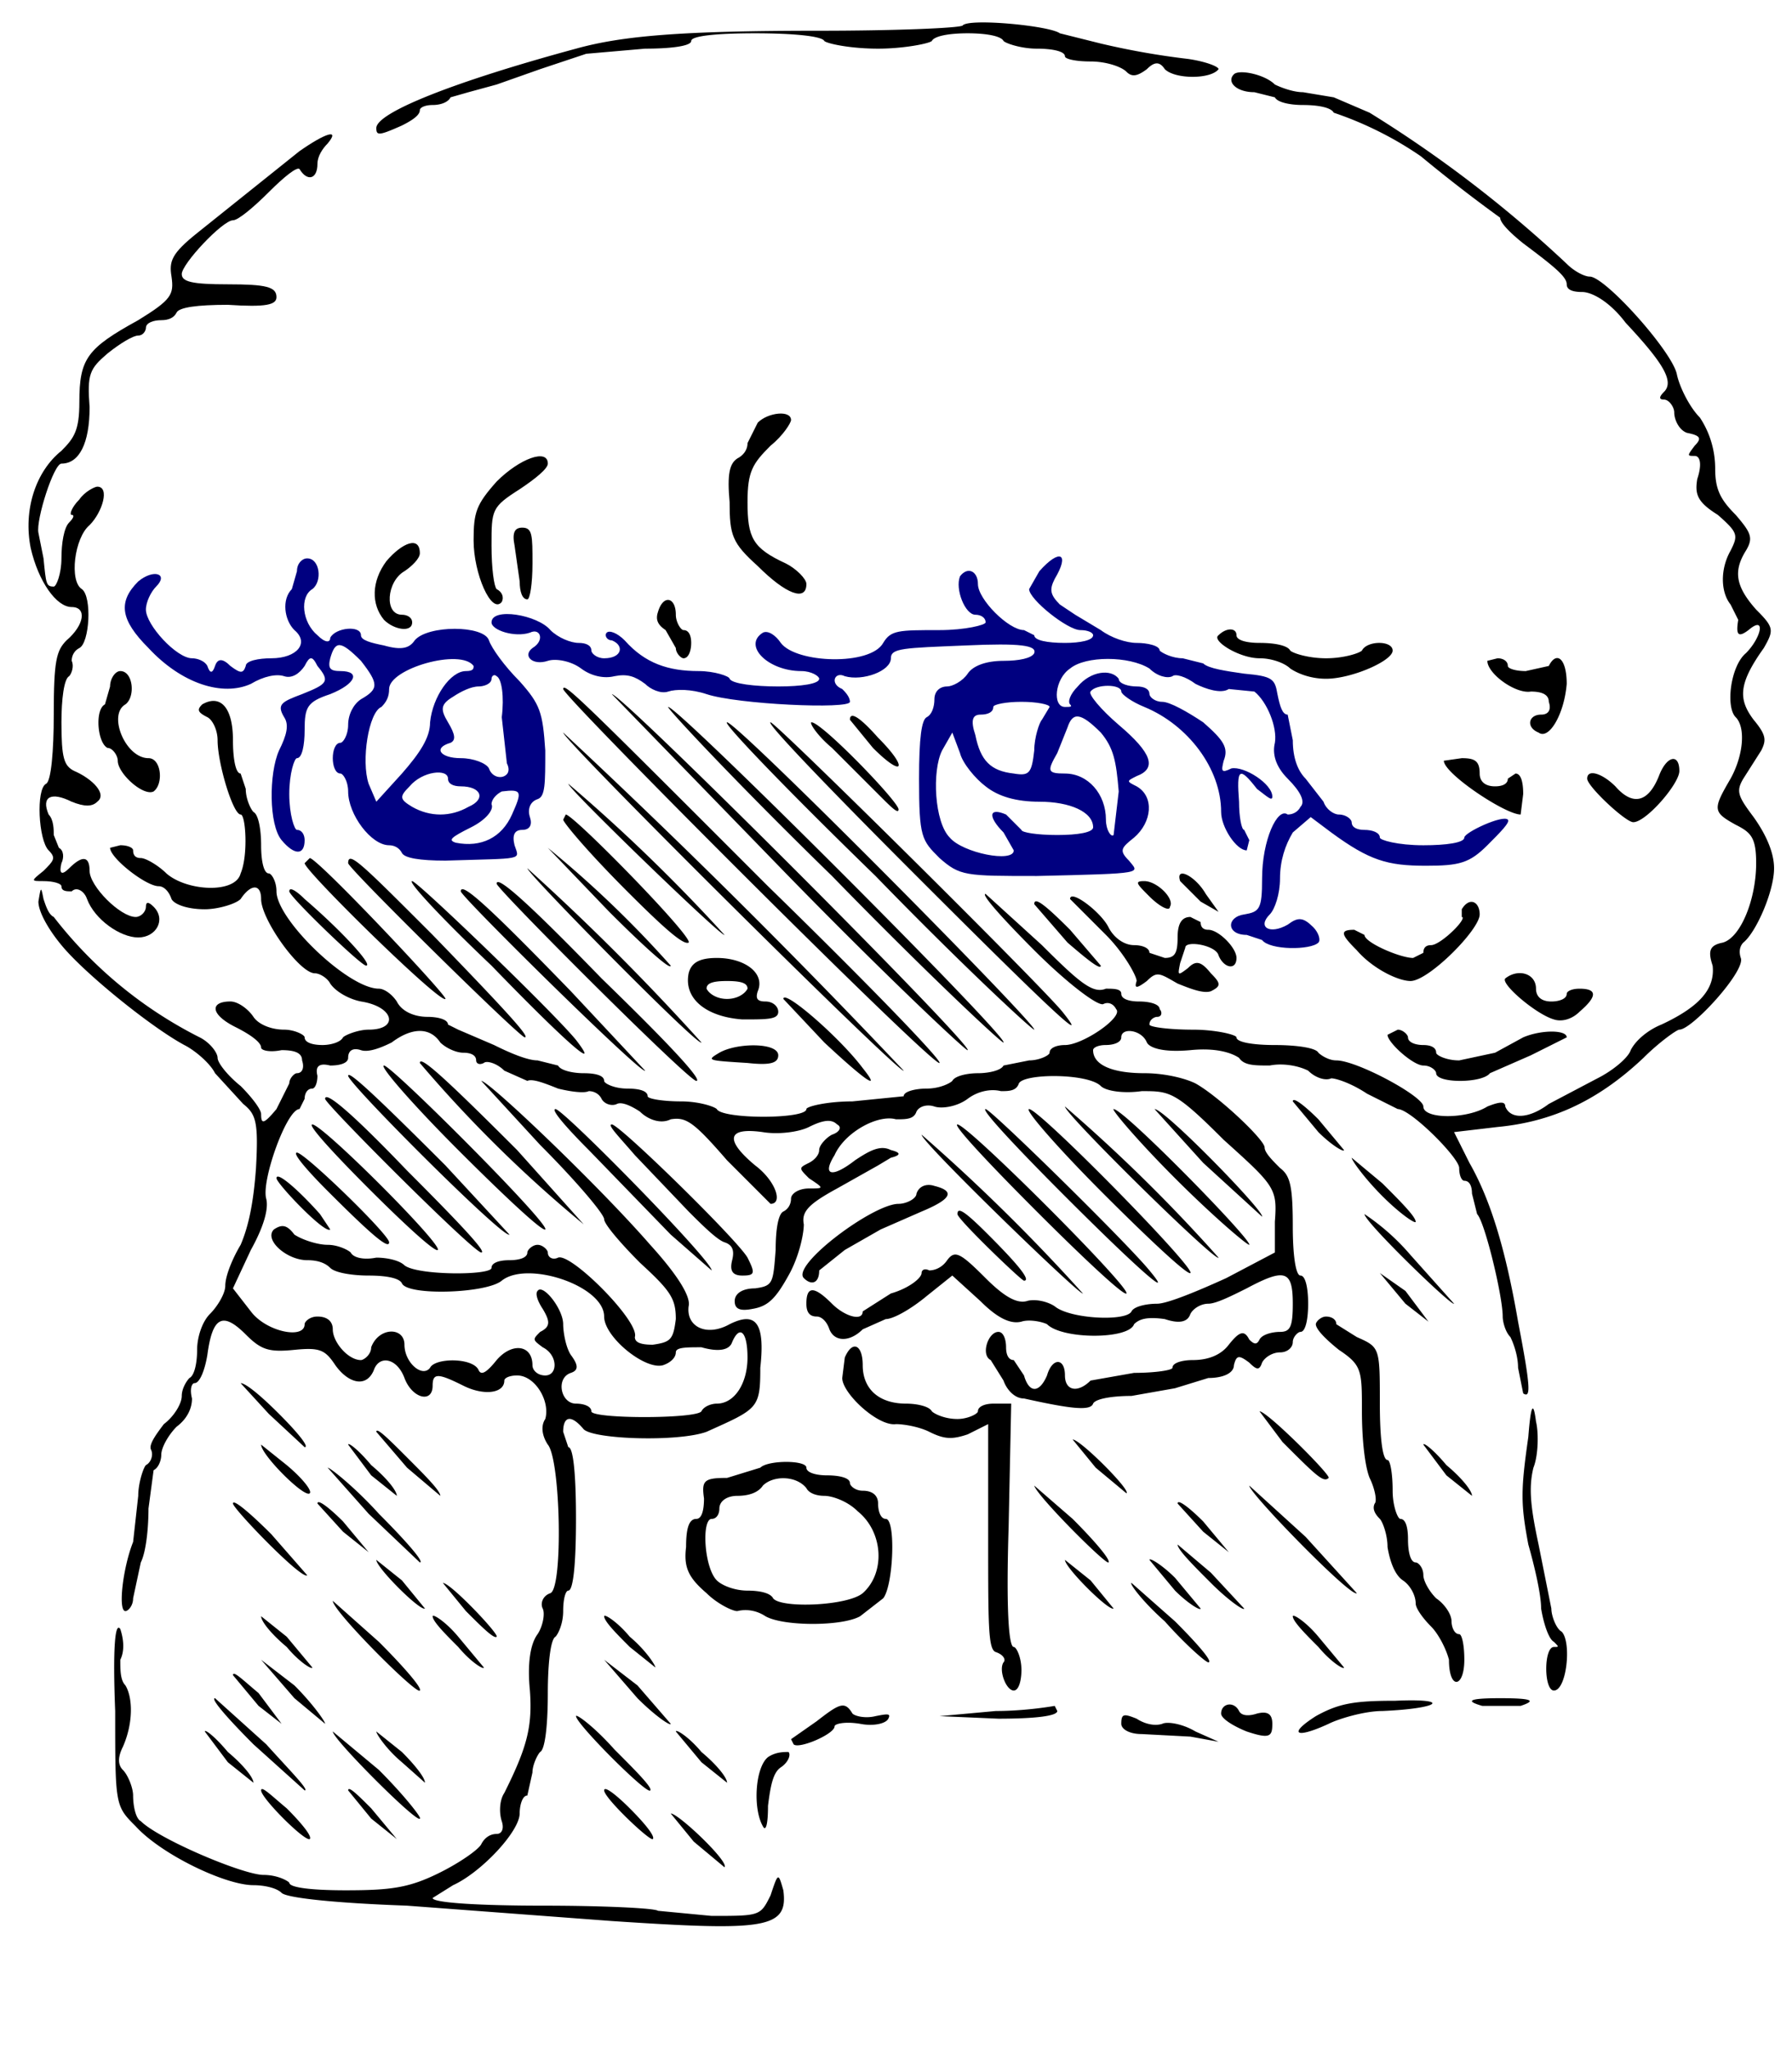 <svg xmlns="http://www.w3.org/2000/svg" preserveAspectRatio="xMidYMid meet" viewBox="0 0 700 800"
    style="background-color:lemonchiffon"> 
        <style>
            @keyframes glow {
                0% {
                    filter: drop-shadow(16px 16px 20px orange) brightness(75%);
                }

                to {
                    filter: drop-shadow(16px 16px 20px pear) brightness(5000%);
                }
            }

            path {
                fill: waterblue;
                animation: glow 4s ease-in-out infinite alternate;
            }

            .yak {
                fill: navy;
            }

            .yak:hover {
                fill: lavender;
            }

            .icon {
                fill: navy;
            }
        </style>  
        <g transform="translate(-90, 0)">
    <path
        d="M466 10c-2 1-27 2-56 2-54 0-77 2-95 7-48 13-78 25-78 31 0 3 1 3 10-1 4-2 7-4 7-6 0-1 2-2 5-2s6-1 7-3l7-2 11-3 17-6 18-6 23-2c10 0 18-1 18-3s10-3 25-3c14 0 26 1 27 3 1 1 10 3 21 3 10 0 20-2 21-3 1-2 7-3 14-3s13 1 14 3c1 1 7 3 13 3s11 1 11 3c0 1 4 2 10 2s12 2 14 4 4 2 8-1c3-3 5-3 7 0 4 4 18 4 21 0 0-1-5-3-12-4a300 300 0 0 1-34-6l-16-4c-4-3-36-6-38-3zm106 19c-3 3 1 7 8 7l8 2c1 2 6 3 11 3 6 0 11 1 12 3a138 138 0 0 1 34 17 605 605 0 0 0 31 24c0 2 4 6 9 10 12 9 17 13 17 16 0 2 2 3 6 3s11 4 17 12c15 16 19 23 15 27-2 2-2 3 0 3s4 3 4 5c0 3 2 7 5 8 5 1 6 2 3 5-3 4-3 4 0 4 2 0 3 3 1 9-1 6 0 9 8 14 8 7 8 8 5 14-4 7-4 16 0 21l3 6c-1 6 0 7 4 4 7-6 5 3-1 9-6 5-8 21-4 25s3 15-2 24c-7 12-7 13 2 18 6 3 8 5 8 15 0 14-6 29-13 31-5 1-6 3-4 9 1 9-5 16-20 23-5 2-10 6-12 10-1 3-7 8-13 11l-19 10c-8 6-15 6-17 1 0-2-2-2-7 0-8 5-25 5-25 0 0-4-26-18-34-18-3 0-6-2-7-3-1-2-9-3-17-3s-15-1-15-3c0-1-8-3-17-3s-17-1-17-2c0-2 2-3 3-3 2 0 2-2 1-3 0-2-4-3-8-3s-7-1-7-3-3-2-6-2c-5 2-10-2-25-17l-22-20c-2 0 7 10 19 22 13 13 25 22 27 21s4 0 5 2c3 3-13 14-20 14-3 0-6 1-6 3 0 1-4 3-8 3l-10 2c-1 2-6 3-10 3s-9 1-10 3c-1 1-5 3-10 3-4 0-9 1-9 3l-20 2c-10 0-18 2-18 3 0 4-33 4-35 0-1-1-7-3-14-3s-13-1-13-2c0-2-3-3-8-3s-9-2-9-3c0-2-3-3-8-3-4 0-9-1-10-3l-8-2c-4 0-11-3-17-6l-14-6-4-2c0-2-4-3-8-3-5 0-10-2-12-6-2-3-5-5-7-5-12 0-40-27-40-38 0-4-2-7-3-7-2 0-3-5-3-11s-1-12-3-13c-1-1-3-5-3-9l-2-6c-2 0-3-6-3-13 0-13-5-18-12-14-2 2-2 3 2 5 2 1 4 5 4 9 0 9 6 29 9 29 2 0 3 16 0 23-2 8-21 7-29 0-3-3-8-6-10-6s-3-1-3-3c0-1-2-2-5-2l-4 1c0 4 14 15 19 15 2 0 4 2 5 5 1 2 6 4 13 4 5 0 12-2 14-4 4-6 8-6 8 0 0 8 15 29 21 29 2 0 5 2 6 4 2 3 7 6 12 7 13 2 15 11 3 11-4 0-9 2-10 3-1 2-5 3-8 3-4 0-7-1-7-3 0-1-4-3-8-3-5 0-10-2-12-5s-6-6-9-6c-8 0-8 5 2 10 6 3 10 6 10 8 0 1 3 2 8 1 5 0 8 1 8 4 1 3 0 5-2 5-1 0-3 2-3 4l-5 10c-5 6-6 6-6 2 0-2-4-7-8-11-5-4-9-9-9-11s-3-6-7-8a167 167 0 0 1-57-47c-2-1-3-4-4-7-1-5-1-5-2 1 0 4 4 11 9 17 9 11 35 32 48 39 4 2 10 7 12 11l11 12c5 4 6 7 5 25-1 14-3 23-6 30-3 5-6 12-6 16 0 3-3 8-6 11s-5 9-5 14-1 10-3 11c-1 1-3 4-3 7s-3 8-7 11c-3 4-6 8-5 10s0 5-2 6c-1 1-3 7-3 12l-2 18c-4 10-6 27-3 27 1 0 3-2 3-5l3-14c2-4 3-13 3-21l2-15c2-1 3-4 3-6 0-3 3-8 6-11 4-3 6-7 6-11-1-4 0-6 1-6 2 0 4-5 5-11 2-15 6-17 15-8 6 6 9 7 19 6s12 0 16 6c5 7 12 9 15 2 2-6 9-5 12 3s11 10 11 3c0-5 2-5 12 0 8 4 16 3 16-2 0-1 2-2 5-2 7 0 13 10 11 17-2 3-1 7 1 10 5 6 6 56 1 58-3 1-4 4-3 6s0 7-2 10c-3 4-4 12-3 22 1 14-1 22-10 40-2 3-2 8-1 11s0 5-2 5c-3 0-5 2-6 4s-8 7-16 11c-12 6-19 7-37 7-13 0-22-1-22-3-1-1-5-3-10-3-8 0-41-14-48-21-2-1-3-6-3-10 0-3-2-8-4-10s-2-5 0-9c4-9 4-19 1-24-2-2-2-6-2-10 2-4 1-9 0-12-2-3-3 7-2 32 0 37 0 37 8 45 10 11 35 23 46 23 4 0 9 1 11 3s21 4 49 5l80 6c60 4 69 3 67-12-2-7-2-7-5 2-4 8-4 8-23 8l-21-2c-1-1-21-2-45-2-23 0-43-1-43-3l8-5c11-5 26-21 26-28 0-3 1-7 3-7l2-9c0-3 2-7 3-8 2-1 3-11 3-23 0-11 1-21 3-22 1-1 3-5 3-10s1-8 2-8c2 0 3-11 3-28s-1-28-3-28l-2-6c0-6 3-7 8-1 4 4 37 5 48 1 20-9 21-9 21-25 2-18-2-22-12-17-9 5-17 1-16-7 1-4-5-13-15-24-20-23-63-64-66-64l23 25c14 14 25 27 25 29s7 10 14 17c12 11 14 14 14 22-1 8-2 9-9 10-5 0-7-1-7-3 2-6-25-33-30-31-2 1-4 0-4-2 0-1-2-3-4-3s-4 2-4 3c0 2-3 3-7 3s-7 1-7 3c0 3-29 3-34-1-2-2-7-3-11-3-5 1-9 0-10-2-1-1-5-3-9-3s-10-2-13-4c-3-4-5-4-8-2-4 4 5 12 13 12 4 0 7 1 9 3s9 3 15 3c7 0 12 1 13 3 2 5 33 4 39-1 10-8 40 2 40 14 0 8 16 21 23 19 3-1 5-3 5-5s4-2 10-2c7 2 11 1 12-2 3-7 6-4 6 6s-5 18-12 18c-2 0-5 1-6 3-2 3-43 3-43 0 0-2-3-3-6-3-6 0-8-10-2-12 3-1 3-3 0-7-2-3-3-9-3-12 0-6-8-16-10-13-1 1 0 4 2 7 3 5 3 7-1 9-3 3-3 3 1 6 6 3 6 11 1 11-3 0-5-2-5-4 0-8-8-9-14-2-4 5-6 6-7 4-2-5-17-5-19-1-3 4-10-2-10-9s-10-7-13 1c0 3-3 5-4 5-5 0-11-7-11-12 0-3-2-5-6-5-3 0-5 2-5 3 0 6-15 3-21-5l-7-9 7-15c5-9 7-16 6-20-2-7 8-35 13-35l2-4c0-2 1-4 3-4 1 0 2-2 2-5-1-4 1-5 5-4 4 0 7-1 7-3 0-3 2-4 5-3s8-1 12-3c8-6 15-6 19 0 2 2 6 4 9 4s5 1 5 3c0 1 1 2 3 1 1-1 5 0 8 3l9 4c2-1 7 1 12 3 4 1 10 2 12 1 2 0 4 1 5 3s4 3 6 2 6 1 9 3c3 3 8 5 12 3 6-1 9 1 22 16l17 17c5 0 2-9-6-15-12-10-11-15 3-13 6 1 14 0 18-2 6-3 9-3 11-1 2 1 1 3-2 4-2 1-5 4-5 6s-2 4-4 5c-4 2-4 2 0 6 6 4 6 4 0 4-4 0-7 2-7 4s-1 4-3 5-3 7-3 15c-1 13-1 14-8 15-5 0-8 2-8 5s2 4 7 3c6-1 9-4 14-13 4-7 6-16 6-20-1-5 2-8 13-14l16-9 5-3c4-1 4-2 0-3-4-2-8 0-14 4-9 7-13 6-8-2 4-9 17-16 24-14 4 0 7 0 8-3 1-2 4-3 7-2s9 0 13-3 9-4 13-3c3 0 6 0 7-3 2-4 27-4 32 1 2 2 9 3 16 2 11 0 13 0 32 19 20 18 21 19 20 32v12l-19 10c-11 5-23 10-27 10s-9 1-10 3c-2 4-24 3-30-2-3-2-8-3-11-2-4 1-9-2-16-9-10-10-12-11-15-7-2 3-5 4-7 4-2-1-3 0-3 1 0 2-5 6-12 8l-11 7c0 4-7 2-12-3-7-7-10-7-10 0 0 3 1 5 4 5 2 0 4 2 5 5 2 5 8 5 13 0l9-4c3 0 10-4 16-9l10-8 11 10c7 7 12 9 16 8 3-1 8 0 10 1 6 6 32 6 34 0 2-2 5-3 12-2 6 2 9 1 10-2 1-2 4-4 7-4s9-3 15-6c15-8 18-7 18 6 0 9-1 11-5 11-3 0-7 1-8 3s-2 2-4 0c-2-4-4-3-8 2-3 4-8 6-14 6-4 0-8 1-8 3 0 1-7 2-15 2l-17 3c-5 5-10 4-10-2 0-7-5-7-7 0-3 7-7 7-9 0l-4-6c-2 0-3-2-3-5s-1-6-3-6c-4 0-7 9-3 11l5 8c1 3 4 7 8 7 18 4 26 5 27 2 1-2 8-3 15-3l17-3 13-4c6 0 10-2 10-5 1-4 2-4 6-1 3 3 4 3 5 0 1-2 4-4 7-4s5-2 5-4 2-4 3-4c2 0 3-5 3-11s-1-11-3-11-3-9-3-19c0-16-1-20-5-23-3-3-6-6-6-8 0-3-18-20-27-25-4-2-12-4-20-4-12 0-20-3-20-9 0-1 2-2 5-2s6-1 6-3c0-4 8-3 10 2 1 2 6 4 17 3 10-1 16 1 19 3 2 3 6 3 12 3 5-1 11 0 15 2 3 3 7 4 9 3 2 0 8 2 14 6l12 6c5 0 24 19 24 23 0 3 1 5 2 5 2 0 3 2 3 5l2 8c3 3 10 32 10 40 0 2 1 6 3 8 1 2 3 7 3 12l2 10c3 2 3-2-2-28-5-29-11-48-19-62l-6-12 17-2c21-2 39-10 57-27 6-6 13-11 14-11 5 0 26-23 24-28-1-3 0-5 1-6 5-4 12-20 12-29 0-6-3-13-8-20-6-8-7-10-4-15l7-11c2-4 2-6-3-12-6-8-6-14 4-28 4-7 4-8-3-15-8-9-9-15-4-23 3-5 2-7-4-14-6-6-8-10-8-18 0-7-2-14-6-20-4-4-8-12-9-17-2-9-28-38-34-38-2 0-6-2-9-5a483 483 0 0 0-77-59l-14-6-12-2c-4 0-9-2-11-3-4-4-14-6-16-4z" />
    <path
        d="m207 59-40 32c-10 8-11 11-10 17 1 7 0 9-13 17-20 11-23 15-23 32 0 11-2 14-7 19-10 8-15 23-12 38 3 13 10 23 16 23s5 7-2 13c-4 4-5 8-5 29 0 14-1 26-3 27-4 2-3 22 1 26 3 3 2 4-2 8-5 4-5 4 0 4 4 0 7 1 7 2 0 2 2 2 4 2 2-2 5 0 6 3 3 8 13 15 20 15s11-7 6-12c-2-2-3-2-3 0s-2 4-4 4c-6 0-18-12-18-18s-3-6-8-1c-3 3-4 2-3-2 1-2 1-5-1-6l-2-5c0-2 0-6-2-8-3-7 1-9 9-5 5 2 8 2 10 0 4-3-2-9-9-12-4-2-5-5-5-19 0-9 1-17 3-18 1-1 2-4 1-6 0-2 1-4 3-5 4-2 5-20 1-23-5-3-3-20 3-25 5-5 8-15 3-15-1 0-5 2-7 5-3 3-4 6-3 6s1 1-1 3-3 8-3 14-2 11-3 11c-3 0-3-1-4-11l-2-10c-1-5 6-27 9-27 7 0 11-8 11-22-1-13 0-15 7-21 5-4 10-7 12-7s3-2 3-3c0-2 3-3 6-3s5-1 6-3 8-3 20-3c15 1 19 0 19-3 0-4-4-5-19-5-14 0-18-1-18-4 0-4 16-21 20-21 2 0 8-5 14-11s11-10 12-9c3 5 7 4 7-2 0-3 2-6 4-8 5-6-1-4-11 3zm179 106-4 8c0 3-2 5-4 6-3 2-4 6-3 17 0 13 1 16 11 25 11 11 19 14 19 7 0-2-4-6-8-8-13-6-15-10-15-24 0-12 2-15 9-22 5-4 8-9 8-10 0-4-9-3-13 1zm-102 23c-8 9-9 12-9 23 0 13 7 29 11 24 1-2 0-4-2-5-1-1-2-8-2-17 0-14 0-15 11-22 6-4 11-8 11-10 0-6-11-2-20 7z" />
    <path
        d="m291 213 2 14c0 4 1 7 3 7 1 0 2-6 2-14 0-11 0-14-4-14-3 0-4 2-3 7zm-50 6c-6 8-6 17-1 23 4 4 11 5 11 1 0-2-2-3-4-3-7 0-6-13 1-17 3-2 6-5 6-7 0-7-7-4-13 3z" />
    <path
        d="m206 223-2 7c-4 4-3 12 1 16 6 5 1 11-9 11-5 0-10 1-10 3-1 3-2 3-6 0-3-3-5-3-6 0s-2 3-3 0c-1-2-4-3-6-3-6 0-18-13-18-19 0-3 2-7 4-9 5-5-1-7-7-2-8 8-7 15 4 26 13 14 29 19 40 14 5-3 10-4 13-3s6-1 8-4c2-4 3-4 5 0 5 6 4 7-6 11-8 3-10 4-7 9 2 3 1 7-2 13-4 9-4 29 1 35s9 6 9 0c0-2-1-4-3-4-1 0-3-6-3-14s2-14 3-14c2 0 3-5 3-11 0-9 1-11 10-14 10-4 12-9 4-9-4 0-5-1-4-5 2-7 4-7 12 1 7 9 7 11 0 15-3 2-5 6-5 10s-2 7-3 7c-2 0-3 3-3 6s1 6 3 6c1 0 3 3 3 7 0 9 9 21 16 21 2 0 4 1 5 3s7 3 17 3c31-1 29 0 27-6-1-4 0-6 3-6s4-2 3-5 0-6 3-7 3-6 3-19c-1-15-2-18-10-27-6-6-11-13-12-16-2-6-24-6-29 0-2 3-5 4-12 2-5-1-9-2-9-4 0-4-10-3-12 1 0 2-2 2-5-1-6-5-7-15-2-18 4-3 3-12-2-12-2 0-4 2-4 5zm69 37c0 1 0 2-3 2-6 0-13 10-14 20 0 6-4 12-11 20l-10 11-3-7c-3-9 0-28 5-30 2-2 3-4 3-7 0-8 28-16 33-9zm11 20 2 18c1 2 1 4-1 5s-5 0-6-3c-1-2-6-4-11-4-8 0-11-4-4-6 2-1 2-3-1-8s-3-7 2-10c3-2 7-4 10-4 2 0 5-1 5-3 0-1 1-2 2-1 2 1 3 8 2 16zm-21 24c0 2 2 3 5 3 8 0 10 5 3 8-7 4-15 4-22 0-5-3-5-4-1-8 5-6 15-7 15-3zm25 14c-4 9-12 13-22 11-3-1-2-2 6-6 6-3 9-7 8-9 0-2 2-4 4-5 8-1 8 0 4 9zm206-95-4 7c0 4 15 16 20 16 3 0 5 1 5 2 0 2-5 3-11 3-7 0-12-1-12-3l-4-2c-6 0-18-12-18-18 0-5-4-7-7-3-2 5 2 15 6 15 2 0 4 1 4 3 0 1-8 3-18 3-16 0-19 0-22 5-5 9-34 8-40 0-2-3-5-5-7-4-8 5 2 15 15 15 4 0 7 2 7 3 0 2-7 3-16 3s-18-1-19-3c0-1-6-3-12-3-12 0-21-3-29-12-3-3-6-4-7-3s0 3 2 3c5 2 4 7-3 7-3 0-5-2-5-3 0-2-2-3-5-3s-8-2-11-5c-5-6-23-9-23-3 0 3 9 6 15 4 4-2 6 3 1 6-4 3 0 7 6 5 3-1 9 0 13 3s9 4 13 3c5-1 8 0 12 3 2 2 6 4 9 3s9-1 15 1c12 4 56 6 56 3 0-2-2-4-3-5-5-2-3-7 1-5 7 2 18-2 18-7 0-4 5-4 29-5 22-1 28 0 27 3-1 2-6 3-12 3-7 0-12 2-14 5s-6 5-8 5c-3 0-5 2-5 5s-1 6-3 7-3 8-3 24c0 23 1 24 8 31 8 7 10 7 38 7 43-1 40-1 36-6-4-4-3-5 2-9 7-6 8-16 1-20-4-2-4-2 0-4 8-3 6-9-7-20-7-6-12-12-11-13 2-3 12-3 12 0 0 1 4 4 9 6 17 7 30 24 30 41 0 6 6 15 10 15l1-4-2-4c-1 0-2-5-2-11-1-13 0-14 7-5 4 3 6 5 6 3 0-5-11-12-16-11-4 2-4 1-3-3 2-5 0-8-8-15-6-4-13-8-16-8s-5-2-5-3c0-2-2-3-5-3s-7-1-7-3c-3-4-11-3-16 3-3 3-4 6-3 7s0 1-2 1c-5 0-4-11 2-15 6-5 23-5 31 0 3 3 7 4 9 3 1-1 5 0 9 3 4 2 10 4 13 2l10 1c5 4 9 14 8 20-1 4 0 9 5 14s7 9 5 11c-1 2-3 3-5 3-4-3-10 10-10 25 0 12-1 13-7 14-7 1-7 8 1 8l6 2c3 4 19 4 22 1 1-1 0-4-2-6-4-4-6-4-10-1-7 4-12 1-7-4 2-2 4-8 4-14 0-7 2-13 5-18l7-6 8 6c15 11 22 13 37 13 13 0 17-1 24-8 5-5 9-9 8-10-2-2-17 5-17 7s-7 3-16 3c-10 0-17-2-17-3 0-2-3-3-6-3s-5-1-5-3c0-1-2-3-5-3-2 0-5-2-6-5l-7-9c-3-3-5-8-5-15l-2-10c-2 0-3-3-4-8-1-6-2-7-13-8-7-1-14-2-16-4l-8-2c-4 0-8-2-9-3 0-2-5-3-9-3s-10-2-14-5l-10-6-6-4c-4-4-4-6-2-10 6-10 2-12-6-3zm4 53-3 5c-1 1-3 7-3 12-1 9-2 10-8 9-9-1-13-5-15-15-2-6-1-8 2-8s5-1 5-3c0-1 5-2 11-2s11 1 11 2zm20 10c5 6 6 11 7 23l-2 17c-1 1-3-2-3-6 0-10-7-18-16-18-7 0-7-1-3-8l4-10c2-6 5-6 13 2zm-45 21c5 4 12 6 21 6 12 0 21 4 21 10 0 2-6 3-14 3s-14-1-14-2l-6-6c-7-3-7 1-1 7l4 7c0 5-20 1-25-5-6-6-7-26-3-34l4-7 3 8c1 4 6 10 10 13z"
        class="yak" />
    <path
        d="M347 239c-1 3 0 5 3 7l4 7c0 2 2 4 3 4 2 0 3-3 3-6s-1-5-3-5c-1 0-3-3-3-6 0-7-5-8-7-1zm219 9c-3 2 8 9 16 9 5 0 10 2 12 4 3 2 8 4 14 4 10 0 26-7 26-11s-10-4-12 0c-1 1-7 3-14 3s-13-2-14-3c-1-2-6-3-12-3-5 0-9-1-9-3 0-3-4-3-7 0zm105 10c0 5 11 13 17 12 4 0 7 1 7 4 1 3 0 5-3 5-5 0-6 5-1 7 4 3 10-7 11-19 0-10-4-13-7-7l-9 2c-4 0-7-1-7-2 0-2-2-3-4-3l-4 1zm-538 10-2 7c-4 2-3 15 1 17 2 0 4 3 4 5 0 5 10 14 14 12 4-3 3-13-2-13-9 0-16-17-9-21 4-3 3-13-2-13-2 0-4 3-4 6zm177 1c0 3 145 148 147 146 1-1-29-32-67-69-72-72-80-80-80-77zm87 72c38 39 71 70 71 69 2-2-135-139-139-139l68 70zm18 1c36 37 67 66 67 65 2-2-127-131-131-131-1 0 27 30 64 66zm7-61 9 11c12 12 14 8 2-4-8-9-11-10-11-7zm10 61c33 34 61 60 62 60 1-2-116-120-120-120-2 0 24 27 58 60zm15-1c52 52 70 69 58 54-9-11-112-113-114-113s23 26 56 59zm-32-49 19 19c4 4 7 7 7 5 0-3-30-34-34-34-1 0 2 5 8 10zm-105-6c0 3 132 134 133 132a2965 2965 0 0 0-133-132zm344 11c0 5 24 21 30 21l1-8c0-5-1-8-3-8l-3 2c0 2-2 3-5 3-4 0-6-2-6-5 0-5-2-6-7-6l-7 1zm84 6c-4 10-10 12-17 4-5-5-11-7-11-3 0 3 15 17 18 17 5 0 18-15 18-20 0-7-5-6-8 2zm-426 3c0 2 60 60 61 59a672 672 0 0 0-61-59zm-2 14c0 1 9 12 25 28 15 15 22 21 24 20 2-2-45-50-48-50l-1 2zm-6 11 24 25c13 13 24 23 24 21a417 417 0 0 0-48-46zm-95 6c0 3 53 55 55 53 1-1-50-55-53-55l-2 2zm17 0c0 2 67 68 69 68s-5-8-36-40c-28-28-33-33-33-28zm70 2c0 2 67 70 68 68a931 931 0 0 0-68-68zm255 5 8 8 7 4-5-7c-4-7-12-11-10-5zm-269 33c30 31 43 42 33 29-9-11-62-62-64-62s12 15 31 33zm2-32c0 2 75 77 78 77 2 0-4-8-37-40-32-33-41-40-41-37zm255 5c4 4 8 6 8 4 2-3-5-10-10-10-4 0-3 1 2 6zm-336-2c0 2 28 29 30 29 3 0-10-14-24-26-3-3-6-5-6-3zm67 0c0 2 71 72 72 70l-29-31c-32-33-43-43-43-39zm238 3 14 14c7 7 12 16 12 18-1 3 0 3 4 0 4-4 5-3 12 1 5 2 10 4 13 3 4-2 4-3 0-7-4-5-6-5-9-2-4 3-4 3-3-2l2-6c0-3 12-1 13 3 2 5 7 6 7 1 0-4-7-11-11-11-2 0-3-1-3-3l-4-2c-3 0-5 2-5 8s-1 8-5 8l-6-2c0-2-3-3-6-3-4 0-8-3-10-7-3-6-15-15-15-11zm-14 2 13 15c7 6 13 11 13 9l-12-14c-10-10-14-13-14-10zm167 2v3c1 0 0 2-3 5s-7 6-9 6-3 1-3 3l-4 2c-5 0-19-6-19-9l-4-2c-6 0-5 2 1 8 6 7 16 12 21 12 7 0 27-20 27-26 0-5-4-7-7-2zm-302 25c-2 10 7 17 21 18 10 0 14 0 14-3 0-2-2-4-5-4s-4-1-3-4c3-7-5-13-16-13-7 0-10 2-11 6zm23 6c-1 2-4 4-8 4s-7-2-8-4c0-2 2-3 8-3s8 1 8 3zm296-4c-2 2 12 14 19 16 3 1 7 0 10-3 7-6 7-9 0-9-3 0-5 1-5 2 0 2-3 3-6 3-4 0-6-2-6-5 0-6-7-8-12-4zm-282 8 16 17c15 14 23 20 15 10-9-12-31-31-31-27zm236 14c0 3 10 12 14 12 3 0 5 2 5 3 0 4 18 4 21 0l16-7 14-7c0-3-10-3-17 0l-11 6-14 3c-5 0-9-2-9-3 0-2-2-3-5-3s-6-1-6-3c0-1-2-3-4-3l-4 2zm-261 7c-5 3-5 3 11 4 9 1 12 0 12-3 0-5-16-5-23-1zm-117 4a509 509 0 0 0 64 63l-26-29c-29-29-38-37-38-34zm15 34c18 18 33 32 34 31 2-2-60-64-63-64-2 0 11 15 29 33zm-43-29c0 3 61 64 63 62l-25-27c-30-30-38-37-38-35zm-9 9c0 2 58 60 61 60 2 0-5-8-29-32-23-24-32-31-32-28zm378 1 10 12c5 5 10 8 10 7l-10-12c-5-5-10-9-10-7zm-89 2c0 3 59 61 60 59a636 636 0 0 0-60-59zm-186 17 32 33 16 14c0-4-58-63-61-63-2 0 4 7 13 16zm186 18c30 30 43 41 33 29-9-11-62-63-64-63s12 15 31 34zm15-1c18 18 33 32 34 31 2-2-59-64-63-64-2 0 11 15 29 33zm28-6c15 15 28 26 29 26 1-2-49-53-53-53-1 0 9 12 24 27zm11-6 23 21c1-2-38-42-42-42l19 21zm-326 10c14 14 26 25 27 24 2-2-45-49-49-49-2 0 8 11 22 25zm104-13 21 22c5 5 11 11 14 12s4 3 3 7 0 6 4 6c5 0 5-1 2-7-4-7-50-52-53-52-2 0 3 5 9 12zm157 22c18 18 34 33 35 32 2-2-62-66-66-66-2 0 12 15 31 34zm-45-30c0 3 62 63 63 62a733 733 0 0 0-63-62zm-232 22c17 17 24 23 24 20s-33-35-36-35c-2 0 4 7 12 15zm400-13c0 1 5 8 12 15s13 11 13 10c0-2-6-8-13-15l-12-10zm-420 8c0 2 19 22 21 20l-4-6c-8-9-17-17-17-14zm250 6c0 2-4 4-7 4-10 0-42 24-37 29 3 3 6 2 6-3l10-8 14-8 16-7c12-5 13-8 5-10-3-1-6 0-7 3zm16 8c0 2 25 26 26 26 3 0-3-7-14-18-9-9-12-11-12-8zm159 0c0 3 34 36 35 35l-17-19a88 88 0 0 0-18-16zm6 23 10 12 9 7-9-12-10-7zm-25 20c0 2 4 6 9 10 9 6 9 8 9 24 0 10 1 21 3 26 2 4 3 9 2 10-1 2 0 4 2 6 1 1 3 6 3 11 1 6 3 11 6 13s5 6 5 9c0 2 3 6 6 9s6 9 7 13c0 12 6 11 6 0 0-6-1-10-2-10-2 0-3-3-3-5 0-3-3-7-6-9-3-3-5-7-5-9 0-3-2-5-3-5-2 0-3-4-3-9s-1-8-3-8c-1 0-3-5-3-11 0-7-1-12-2-12-2 0-3-9-3-22 0-22 0-22-9-26l-8-5c0-2-2-3-4-3s-4 2-4 3zm-184 13-1 8c0 6 14 19 21 18 3 0 9 1 13 3 6 3 9 3 15 1l8-4v44c0 35 0 44 3 45s4 3 3 4c-2 3 1 11 4 11 2 0 3-4 3-8 0-5-2-9-3-9-2 0-3-15-2-47l1-48h-7c-3 0-6 1-6 3 0 1-4 3-8 3-5 0-9-2-10-3-1-2-6-3-10-3-11 0-17-6-17-15 0-8-4-10-7-3zm-225 22 14 13c2 0-3-6-10-13s-13-12-15-12l11 12zm492 9c-3 21-3 26 0 42 2 7 5 19 5 25 1 6 3 12 5 13 2 2 2 2 0 2-4 0-4 17 0 17 5 0 7-19 3-23-2-1-4-6-4-9l-5-25c-3-14-4-22-2-30 2-5 2-14 1-18-1-8-2-7-3 6zm-96 2c13 13 16 16 18 14 1-1-24-26-27-26l9 12zm-354-4 12 14 13 11c0-2-6-8-13-15s-12-12-12-10zm-45 5c0 4 17 21 19 19 1-1-3-6-9-11l-10-8zm34 0 9 12 10 8c0-2-4-7-10-12-5-6-9-9-9-8zm292 9 12 10c2-1-18-21-21-21l9 11zm128-9 9 12 10 8c0-2-4-7-10-12-5-6-9-9-9-8zm-259 9-13 4c-9 0-10 1-9 8 0 5-1 8-3 8-3 0-4 4-4 11-1 8 1 12 8 18 4 4 10 7 12 7 4-1 8 0 11 2 7 4 30 4 37 0l9-7c4-5 5-31 1-31-2 0-3-3-3-6s-2-5-6-5c-3 0-5-2-5-3 0-2-4-3-9-3-4 0-8-1-8-3 0-3-15-3-18 0zm18 8c1 2 4 3 7 3s9 2 13 6c10 8 11 24 2 32-6 5-32 6-35 2-1-2-5-3-10-3s-10-2-12-4c-5-5-6-24-2-24 2 0 3-2 3-4 0-3 3-5 7-5s8-1 10-4c4-4 13-4 17 1zm-171 10 20 19c2 0-6-9-16-19-9-10-19-18-20-18l16 18zm260-11c1 4 28 31 29 30s-6-9-14-17l-15-13zm84 0c0 3 40 44 42 42l-20-22-22-20zm-397 7c0 2 27 30 29 28l-14-16c-8-8-15-14-15-12zm33 0 10 11 10 8-10-12c-5-5-10-9-10-7zm336 0 10 11 10 8-10-12c-5-5-10-9-10-7zm0 16c0 2 6 8 13 15s13 11 13 10l-13-14-13-11zm-313 6c0 3 17 20 19 19l-9-11-10-8zm269 0c0 3 17 20 19 19l-9-11-10-8zm33 0 10 12c5 5 10 8 10 7l-10-12c-5-5-10-8-10-7zm-267 20c6 6 11 11 12 10s-18-21-21-21l9 11zm273 4c8 9 16 16 17 16 2 0-4-7-13-16l-17-15c-1 0 4 7 13 15zm-325-8c0 4 33 37 34 35 1-1-7-10-16-19l-18-16zm-28 6c0 2 4 7 10 12 5 6 10 9 10 8l-10-12-10-8zm67 0c0 2 5 7 10 12 5 6 10 9 10 8l-10-12c-5-6-10-9-10-8zm67 0c0 2 5 7 10 12l10 8c0-1-4-7-10-12-5-6-10-9-10-8zm269 0c0 2 5 7 10 12 5 6 10 9 10 8l-10-12c-5-6-10-9-10-8zm-403 17 13 15 12 10c0-1-5-8-12-15l-13-10zm134 0 13 15c7 7 13 11 13 10l-13-15-13-10zm-145 6 10 12 9 7-9-12c-6-5-10-9-10-7zm8 27 20 18c2 0-6-8-15-18l-20-18c-2 0 5 8 15 18zm415-11c-11 7-8 9 5 3 4-2 14-5 21-5 23-1 27-5 5-4-16 0-22 1-31 6zm65-4h15c6-2 5-3-8-3-12 0-14 1-7 3zm-260 6-10 7 1 2c2 2 16-4 16-7 0-1 4-2 10-1 5 1 10 0 11-2s0-2-5-1c-4 1-8 0-9-1-3-5-5-4-14 3zm70-4-22 2 23 1c14 0 23-1 23-3l-1-2s-11 2-23 2zm88 1c0 2 5 5 10 7 9 3 10 2 10-3 0-4-2-5-6-4-3 1-6 1-7-1-2-4-7-3-7 1zm-252 1c0 3 28 31 29 29 1-1-6-8-14-16-8-9-15-14-15-13zm213 3c0 2 3 4 8 4l19 1 11 2-9-4c-5-3-11-4-13-3-3 1-7 0-10-2-5-2-6-2-6 2zm-358 3 9 12 10 8c0-2-4-7-10-12-5-6-9-9-9-8zm50 0c0 3 33 36 34 34 1 0-6-9-16-19l-18-15zm17 0c0 1 4 7 10 12l9 8c0-2-4-7-9-12l-10-8zm117 0 10 12 10 8c0-2-4-7-10-12-5-6-10-9-10-8zm36 10c-5 4-6 20-2 27 1 2 2 0 2-8 1-8 2-13 5-15s4-5 3-6c-2 0-5 0-8 2zm-198 13c0 3 17 20 19 19 1-1-3-6-9-12-6-5-10-9-10-7zm34 0 9 11 10 8-10-12c-5-5-9-9-9-7zm100 0c0 3 18 20 19 19s-3-6-9-12c-5-5-10-9-10-7zm35 20 12 10c2-2-18-21-21-21l9 11z" />
</g>

        <svg width="100px" height="100px" viewbox="0 0 100 100" x="5%" y="5%">
            <g>
    <!-- Mezzanotte Yakyuken -->
</g>
        </svg>
    </svg>